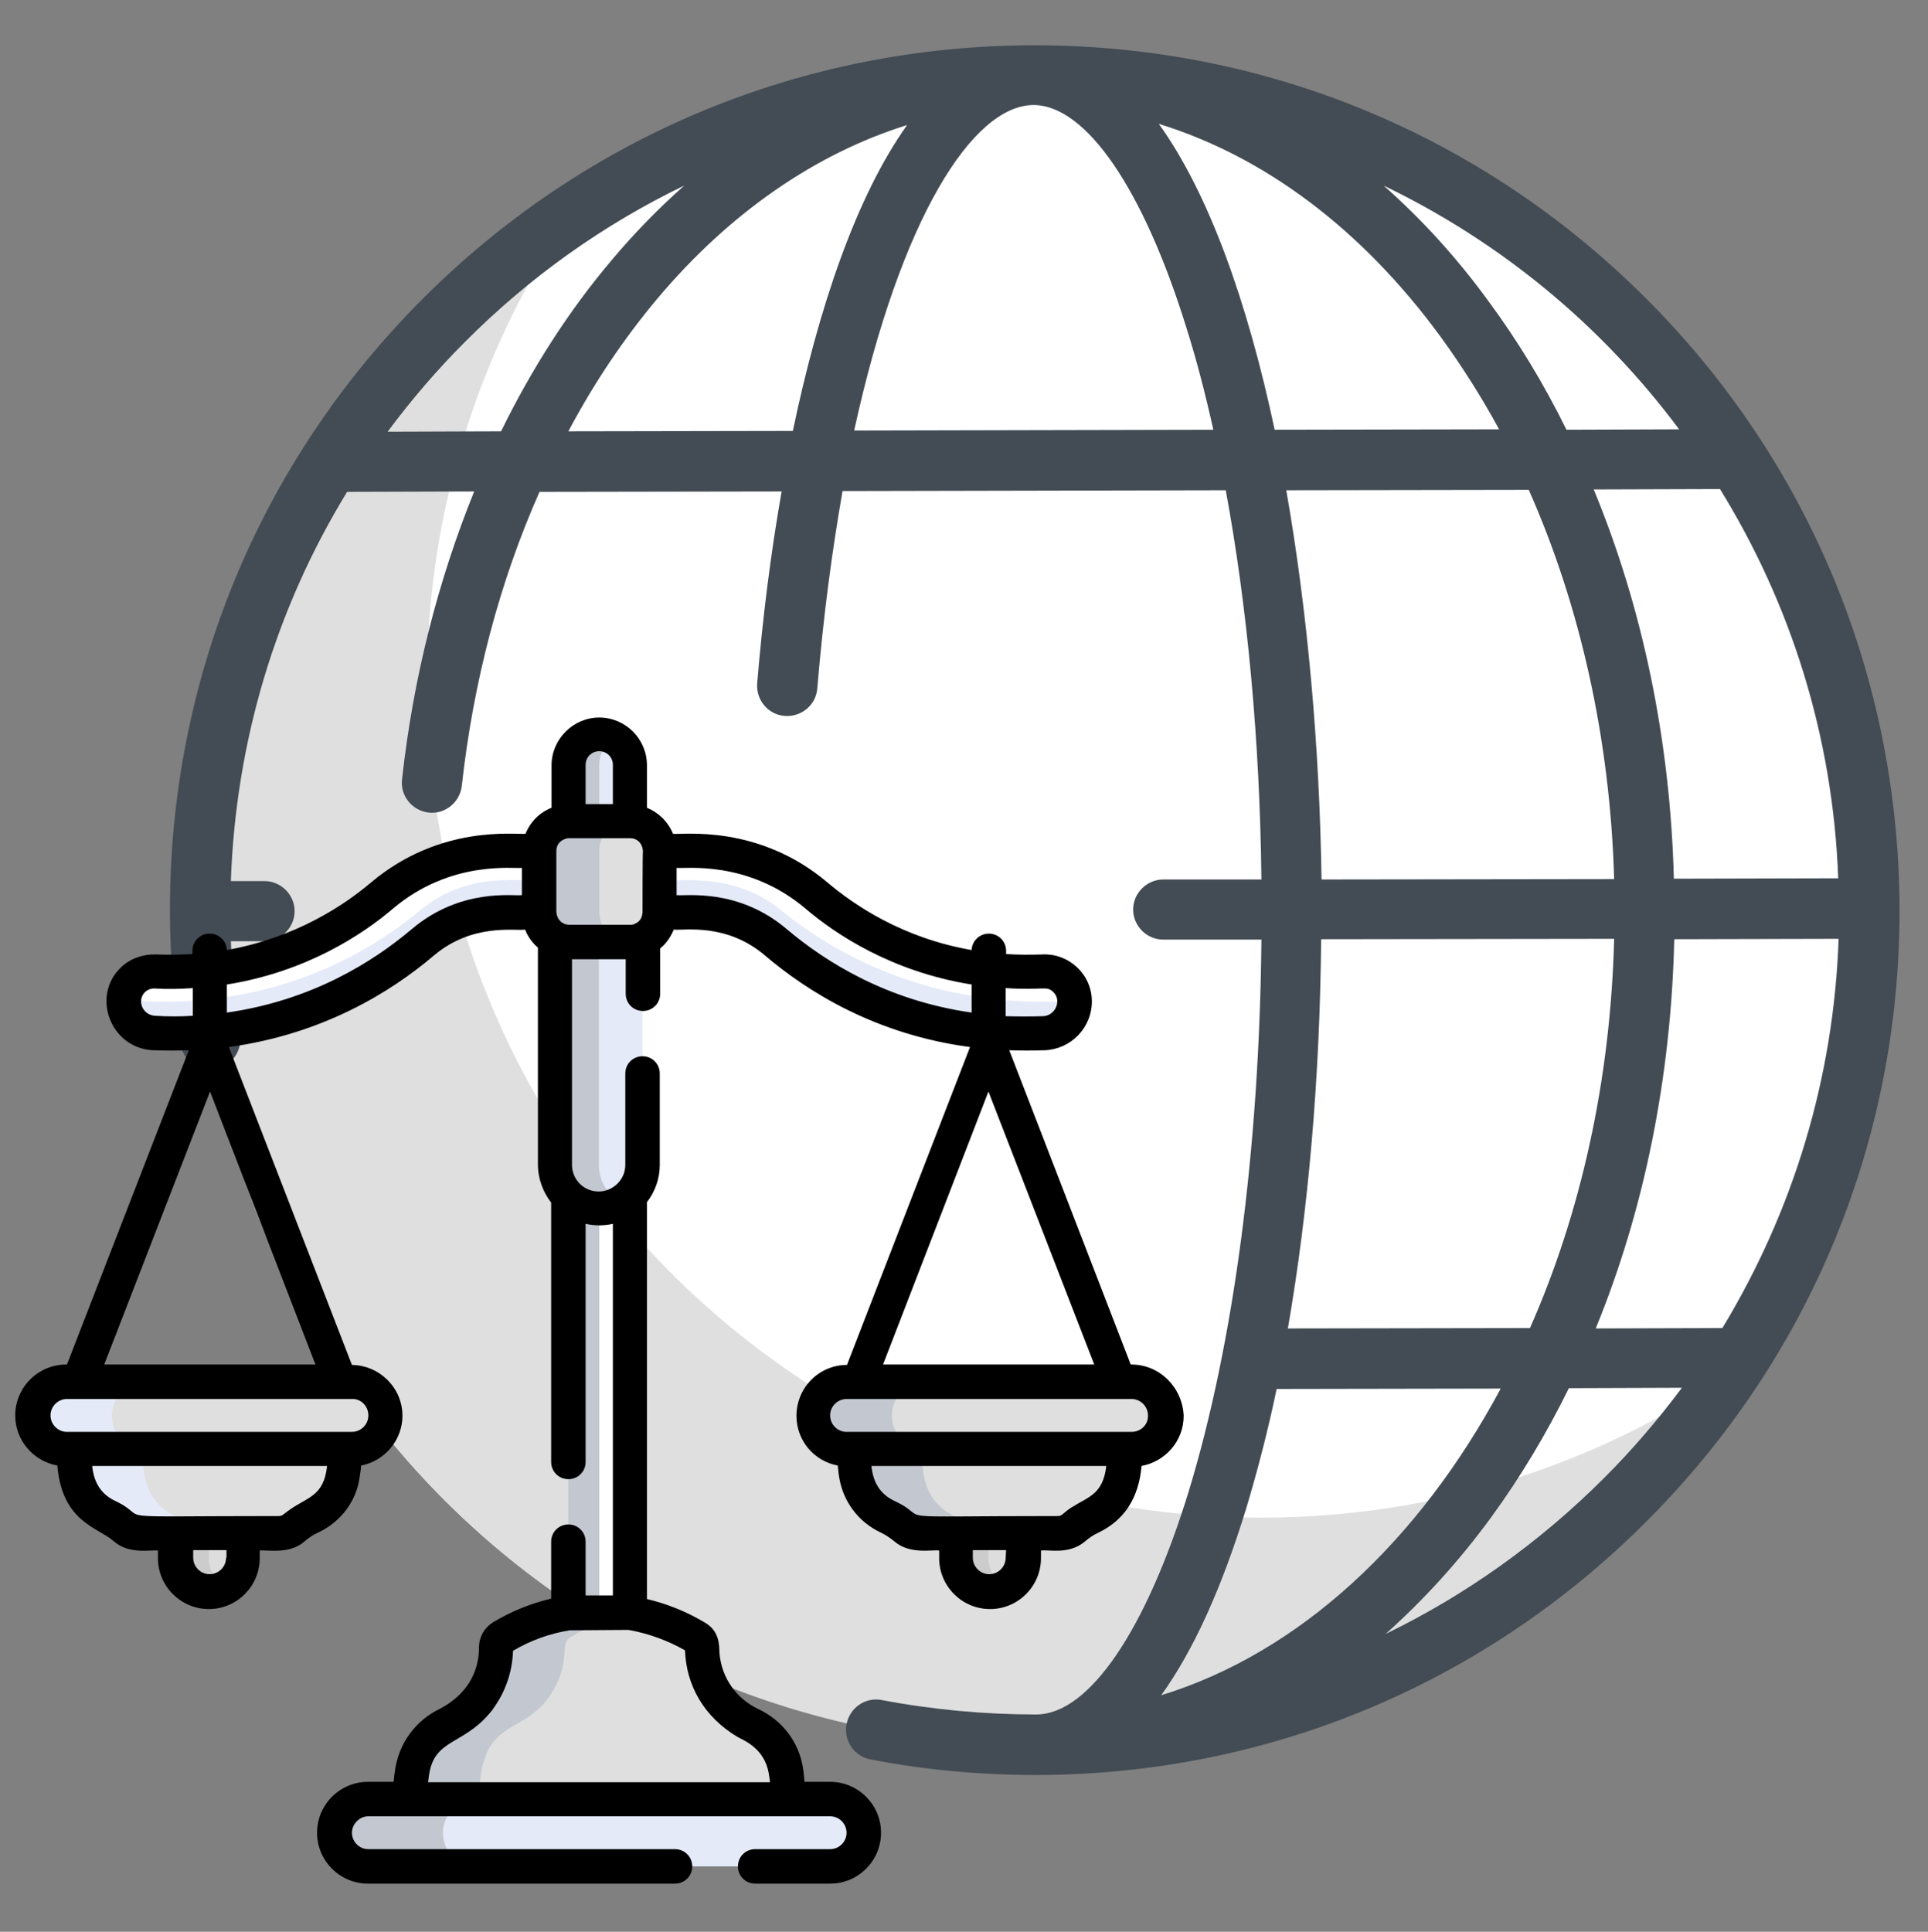 <?xml version="1.0" encoding="utf-8"?>
<!-- Generator: Adobe Illustrator 25.2.1, SVG Export Plug-In . SVG Version: 6.00 Build 0)  -->
<svg version="1.1" id="Capa_1" xmlns="http://www.w3.org/2000/svg" xmlns:xlink="http://www.w3.org/1999/xlink" x="0px" y="0px"
	 viewBox="0 0 481 481.9" style="enable-background:new 0 0 481 481.9;" xml:space="preserve">
<rect x="0" y="0" width="481" height="481.9" fill="#808080" stroke="none"/>
<style type="text/css">
	.st0{fill:#FFFFFF;}
	.st1{fill:#DFDFDF;}
	.st2{fill:#434C54;}
	.st3{fill:#C2C7D0;}
	.st4{fill:#DDDDDD;}
	.st5{fill:#CCCCCC;}
	.st6{fill:#E4EAF8;}
</style>
<g>
	<circle class="st0" cx="258.1" cy="227" r="208.2"/>
	<path class="st1" d="M106.5,170.4c0-43,13.1-83,35.4-116.2C86.4,91.6,49.9,155,49.9,227c0,115,93.2,208.2,208.2,208.2
		c71.9,0,135.4-36.5,172.8-92c-33.2,22.4-73.2,35.4-116.2,35.4C199.7,378.6,106.5,285.4,106.5,170.4z"/>
	<g>
		<path class="st2" d="M410.4,74.2c-40.7-40.6-94.8-62.9-152.2-62.9c-0.1,0-0.1,0-0.2,0s-0.1,0-0.2,0c0,0,0,0-0.1,0
			C200.1,11.4,146,33.9,105.3,74.7s-63,95-62.9,152.6c0,11.1,0.9,22.3,2.6,33.1c0.6,4.1,4.5,6.9,8.6,6.3s6.9-4.5,6.3-8.6
			c-1.2-7.7-2-15.5-2.3-23.3H66c4.1,0,7.5-3.4,7.5-7.5s-3.4-7.5-7.5-7.5l0,0h-8.4c1.2-34.8,11.2-68,29-97.1l31.7-0.1
			c-9,22.2-15.2,46.4-18,71.8c-0.5,4.1,2.5,7.8,6.6,8.3s7.8-2.5,8.3-6.6c2.9-26.2,9.5-51.1,19.4-73.4l60.4-0.1
			c-2.8,15.9-4.8,32.2-6.1,47.9c-0.3,4.1,2.7,7.8,6.9,8.1c4.1,0.3,7.8-2.7,8.1-6.9c1.5-18,3.7-34.4,6.3-49.2l95.6-0.2
			c5.4,29.2,8.5,62.3,8.9,97.1h-24.5c-4.1,0-7.5,3.4-7.5,7.5s3.4,7.5,7.5,7.5l0,0h24.5c-0.5,52.1-6.9,100.7-18.1,137.5
			c-10.7,34.9-24.9,55.7-38,55.8c-13,0-26-1.2-38.6-3.6c-4.1-0.8-8,1.9-8.8,6s1.9,8,5.9,8.8c13.4,2.6,27.3,3.9,41.1,3.9
			c0.1,0,0.3,0,0.4,0l0,0c57.6-0.1,111.7-22.6,152.4-63.5c40.7-40.8,63-95,62.9-152.6C473.7,169,451.2,114.8,410.4,74.2z
			 M429.7,331.3l-31.6,0.1c12.1-29.5,18.8-62.6,19.6-97.1l41-0.1C457.5,268.9,447.4,302.1,429.7,331.3z M458.6,219.1l-41,0.1
			c-0.9-34.5-7.8-67.6-20-97.1l31.5-0.1C446.7,150.5,457.3,183.6,458.6,219.1z M418.9,107.1l-28.1,0.1c-5.6-11.4-12.1-22.1-19.4-32
			c-8-11-16.8-20.6-26.2-28.9C374.5,60.4,399.7,81.3,418.9,107.1z M359.4,84c5.3,7.3,10.2,15,14.6,23.1l-56,0.1
			c-6.8-32-16.5-59.1-28.9-76.3C315.4,39,339.7,57.1,359.4,84z M96.7,107.7c5.8-7.8,12.2-15.3,19.2-22.3
			c16.2-16.3,34.7-29.4,54.8-39.1c-6.3,5.6-12.4,11.8-18.1,18.6c-10.6,12.5-19.9,27-27.6,42.7L96.7,107.7z M141.8,107.6
			c6.4-12.1,13.9-23.2,22.2-33.1c18-21.4,39.5-36.2,62.3-43.3c-12.7,17.8-22.1,45.7-28.5,76.3L141.8,107.6z M213.1,107.4
			c11.6-53.1,29.6-81.1,44.7-81.2l0,0c13.1,0,27.4,20.8,38.2,55.6c2.5,7.9,4.7,16.4,6.7,25.4L213.1,107.4z M320.9,122.3l60.5-0.1
			c12.9,29.1,20.3,62.3,21.3,97.1l-73,0.1C329.2,186.1,326.2,152.5,320.9,122.3z M402.7,234.2c-0.9,35.5-8.4,68.6-21,97.1l-60.4,0.1
			c5.1-29.4,8-62.6,8.3-97.1L402.7,234.2z M310.9,376.3c2.8-9.3,5.4-19.3,7.6-29.8l55.9-0.1c-20.4,38.1-50.2,65.9-84.7,76.5
			C297.7,411.8,304.8,396.2,310.9,376.3z M400.3,368.6c-16.2,16.2-34.6,29.3-54.6,39c9.4-8.4,18.3-18.1,26.4-29.2
			c7.2-9.9,13.7-20.7,19.3-32.1l28.2-0.1C413.7,354.1,407.3,361.6,400.3,368.6z"/>
	</g>
</g>
<g>
	<path class="st0" d="M141.8,296.3c0,22.3,0,84.6,0,107.2h15.3c0-6.2,0-101.1,0-107.3C152.9,300.5,146.1,300.6,141.8,296.3z"/>
	<path class="st3" d="M149.5,299.5c-3,0-5.7-1.2-7.7-3.2c0,22.3,0,84.6,0,107.2h7.7C149.5,397.5,149.5,306,149.5,299.5z"/>
	<g>
		<path class="st4" d="M43.8,380.8c0,2,0,5.9,0,7.9c0,4.6,3.8,8.4,8.4,8.4s8.4-3.8,8.4-8.4c0-2,0-5.9,0-7.9H43.8L43.8,380.8z"/>
		<path class="st4" d="M238.3,380.8c0,2,0,5.9,0,7.9c0,4.6,3.8,8.4,8.4,8.4c4.6,0,8.4-3.8,8.4-8.4c0-2,0-5.9,0-7.9H238.3
			L238.3,380.8z"/>
	</g>
	<g>
		<path class="st5" d="M52.1,388.6c0-2,0-5.9,0-7.9h-8.2c0,2,0,5.9,0,7.9c0,6.4,7,10.5,12.5,7.3C53.8,394.5,52.1,391.8,52.1,388.6z"
			/>
		<path class="st5" d="M246.6,388.6c0-2,0-5.9,0-7.9h-8.2c0,2,0,5.9,0,7.9c0,6.4,7,10.5,12.5,7.3
			C248.3,394.5,246.6,391.8,246.6,388.6z"/>
	</g>
	<g>
		<path class="st0" d="M268.1,249.8c0-4.3-3.6-7.7-7.9-7.5c-27.7,1.3-46.7-10.6-56.4-18.9c-17-14.5-35.7-10.6-40.9-11.2
			c0,0.8,0,14.6,0,15.3c5.8,0.6,18.8-2.7,30.7,7.5c17.7,15.1,41,23.8,66.9,22.7C264.7,257.5,268.1,254,268.1,249.8L268.1,249.8z"/>
		<path class="st0" d="M30.9,249.8c0-4.3,3.6-7.7,7.9-7.5c27.7,1.3,46.7-10.6,56.4-18.9c17-14.5,35.7-10.6,40.9-11.2
			c0,0.8,0,14.6,0,15.3c-5.8,0.6-18.8-2.7-30.7,7.5c-17.7,15.1-41,23.8-66.9,22.7C34.2,257.5,30.9,254,30.9,249.8L30.9,249.8z"/>
	</g>
	<path class="st5" d="M162.8,219.6c0-11.4,0-5.8,0-7.4l0,0C162.9,212.8,162.8,217.3,162.8,219.6z"/>
	<path class="st6" d="M264.8,249.8c-27.1,1.1-51.4-7.6-69.9-22.7c-12.4-10.1-26-6.9-32.1-7.5c0,0.1,0,7.9,0,7.9
		c5.8,0.6,18.8-2.7,30.7,7.5c17.8,15.1,41,23.8,66.9,22.7c4.6-0.2,8-4.3,7.6-8.7C267,249.4,266,249.7,264.8,249.8z"/>
	<path class="st5" d="M136.1,219.6c0-3,0-6.7,0-7.4l0,0C136.1,213.8,136.1,208.2,136.1,219.6z"/>
	<path class="st6" d="M136.1,219.6c-5.8,0.6-19.1-2.7-31.3,7.5c-18.1,15.1-41.9,23.8-68.3,22.7c-2-0.1-3.9-0.9-5.2-2.2
		c-1.5,4.8,2,9.9,7.3,10.1c25.9,1.1,49.2-7.5,66.9-22.7c11.9-10.2,24.9-6.9,30.7-7.5C136.1,227.5,136.1,219.7,136.1,219.6z"/>
	<path class="st1" d="M196,441.7c-0.8-4.8-3.9-9.2-8.8-11.5c-3.9-1.8-7.2-4.9-9.4-8.8c-3-5.3-2.7-10.7-2.7-10.3c0-1.1-0.5-2-1.4-2.6
		c-5-3-10.6-5.1-16.6-6.1h-15.3c-6,1-11.6,3.1-16.6,6.1c-1.6,1-1.4,2.6-1.5,4c-0.5,7.7-5.1,14.4-12,17.7c-5,2.4-8.2,6.8-8.9,12
		c-0.4,2.9-0.5,5.2-0.5,7.8h94.2C196.6,447,196.5,444.8,196,441.7z"/>
	<path class="st3" d="M138.3,421.2c4-7.3,1.3-11.1,4-12.8c4.8-2.9,10.1-4.9,15.7-5.9c-2-0.4,1.3,0-16.2-0.2c-6,1-11.6,3.1-16.6,6.1
		c-1.9,1.1-1.2,2.7-1.6,5.7c-0.9,6.7-5.3,13-11.9,16.1c-4.6,2.2-8,6.5-8.8,12c-0.4,2.9-0.5,5.2-0.5,7.8h17.1
		C119.4,426.6,130.9,434.5,138.3,421.2z"/>
	<g>
		<path class="st1" d="M212.8,359.8c0,8.4,0.7,14.9,8.4,18.5c4.3,2,4.7,4.1,8.1,4.1H264c3.1,0,3.8-1.8,7-3.6c1.5-0.8,7.7-3.3,9-10.9
			c0.2-1.1,0.3-1.9,0.3-2.8c0.1-1.6,0.2-2.8,0.2-5.3L212.8,359.8L212.8,359.8z"/>
		<path class="st1" d="M86.1,359.8c0,7.2-0.2,14.7-8.4,18.5c-4.3,2.1-4.8,4.2-8.1,4.2H35c-3.3,0-3.8-2.1-8.1-4.2
			c-4.1-2-7.3-5.8-8-11.2c-0.4-2.7-0.4-4.6-0.4-7.3H86.1z"/>
	</g>
	<g>
		<path class="st3" d="M238.3,378.3c-8-3.8-8.4-10.8-8.4-18.5h-17.1c0,8.3,0.7,14.9,8.4,18.5c4.3,2,4.7,4.1,8.1,4.1h17.1
			C243.1,382.5,242.6,380.3,238.3,378.3z"/>
		<path class="st6" d="M43.9,378.3c-8.1-3.8-8.4-11.2-8.4-18.5h-17c0,7.2,0.2,14.7,8.4,18.5c4.3,2.1,4.7,4.1,8.1,4.1h17.1
			C48.7,382.5,48.3,380.3,43.9,378.3z"/>
	</g>
	<path class="st6" d="M141.9,233.3c-1.2,0-2.4-0.3-3.4-0.8v58.1c0,6,4.9,10.9,10.9,10.9s10.9-4.9,10.9-10.9v-58
		C157.7,233.9,156.7,233.1,141.9,233.3z"/>
	<path class="st3" d="M149.4,290.5v-57.2c-6.6-0.2-8.3,0.5-10.9-0.8v58.1c0,8.5,9.2,13.6,16.4,9.5
		C151.6,298.1,149.4,294.6,149.4,290.5z"/>
	<path class="st6" d="M157.2,206.6c0-5.6,0-10.8,0-15.7c0-4.2-3.4-7.7-7.7-7.7c-4.2,0-7.7,3.4-7.7,7.7c0,5.3,0,9.7,0,15.7
		C141.9,206.6,156.6,206.6,157.2,206.6z"/>
	<path class="st4" d="M157.1,206.6L157.1,206.6L157.1,206.6L157.1,206.6z"/>
	<path class="st3" d="M149.5,190.8c0-2.8,1.5-5.3,3.8-6.6c-5.1-2.9-11.5,0.7-11.5,6.6c0,5.3,0,9.7,0,15.7c0.8,0,5.6,0,7.7,0
		C149.5,200.8,149.5,196.2,149.5,190.8z"/>
	<path class="st6" d="M207.1,465.6H91.9c-4.6,0-8.4-3.8-8.4-8.4l0,0c0-4.6,3.8-8.4,8.4-8.4h115.2c4.6,0,8.4,3.8,8.4,8.4l0,0
		C215.5,461.9,211.7,465.6,207.1,465.6z"/>
	<path class="st3" d="M110.5,457.2L110.5,457.2c0-4.6,3.8-8.4,8.4-8.4h-27c-4.6,0-8.4,3.8-8.4,8.4l0,0c0,4.6,3.8,8.4,8.4,8.4h27
		C114.2,465.6,110.5,461.9,110.5,457.2z"/>
	<g>
		<path class="st1" d="M282.3,344.7c-7.9,0-63.2,0-71.1,0c-4.6,0-8.4,3.8-8.4,8.4s3.8,8.4,8.4,8.4c8,0,63.3,0,71.1,0
			c4.6,0,8.4-3.8,8.4-8.4C290.7,348.4,287,344.7,282.3,344.7z"/>
		<path class="st1" d="M16.6,344.7c7.9,0,63.2,0,71.1,0c4.6,0,8.4,3.8,8.4,8.4s-3.8,8.4-8.4,8.4c-8,0-63.3,0-71.1,0
			c-4.6,0-8.4-3.8-8.4-8.4C8.2,348.4,12,344.7,16.6,344.7z"/>
	</g>
	<g>
		<path class="st3" d="M222.5,353.1c0-4.6,3.8-8.4,8.4-8.4c-4.8,0-15,0-19.7,0c-4.6,0-8.4,3.8-8.4,8.4s3.8,8.4,8.4,8.4
			c4.7,0,15,0,19.7,0C226.2,361.5,222.5,357.7,222.5,353.1z"/>
		<path class="st6" d="M27.9,353.1c0-4.6,3.8-8.4,8.4-8.4c-4.8,0-15,0-19.7,0c-4.6,0-8.4,3.8-8.4,8.4s3.8,8.4,8.4,8.4
			c4.7,0,15,0,19.7,0C31.7,361.5,27.9,357.7,27.9,353.1z"/>
	</g>
	<path class="st1" d="M157.1,235h-15.2c-4.1,0-7.5-3.4-7.5-7.5v-15.2c0-4.1,3.4-7.5,7.5-7.5h15.2c4.1,0,7.5,3.4,7.5,7.5v15.2
		C164.6,231.6,161.2,235,157.1,235z"/>
	<path class="st3" d="M149.5,227.5v-15.2c0-4.1,3.4-7.5,7.5-7.5h-15.1c-4.1,0-7.5,3.4-7.5,7.5v15.2c0,4.1,3.4,7.5,7.5,7.5H157
		C152.9,235,149.5,231.6,149.5,227.5z"/>
	<path d="M282.3,340.4h-0.2L251.8,262c2.9,0.1,5.6,0.1,8.9,0c6.5-0.3,11.7-5.6,11.7-12.2c0-6.8-5.8-12-12.3-11.7
		c-3.2,0.1-6.2,0.1-9.1-0.1v-0.8c0-2.4-1.9-4.3-4.3-4.3c-2.3,0-4.2,1.8-4.3,4.1c-17.3-3-29.4-11.3-35.9-16.8
		c-17.3-14.7-36.3-11.9-38.6-12.2c-1.2-3-3.6-5.3-6.5-6.5v-10.6c0-6.6-5.4-11.9-11.9-11.9s-11.9,5.4-11.9,11.9v10.6
		c-3,1.2-5.3,3.5-6.5,6.5c-2.3,0.3-21.2-2.5-38.6,12.2c-6.5,5.5-18.6,13.7-35.9,16.8c-0.1-2.3-2-4.1-4.3-4.1c-2.4,0-4.3,1.9-4.3,4.3
		v0.8c-2.9,0.2-5.9,0.2-9.1,0.1c-3.2-0.1-6.4,1-8.7,3.2c-7.5,7.1-2.7,20.2,8,20.7c3.4,0.1,6,0.1,8.9,0l-30.4,78.4h-0.2
		c-7,0-12.7,5.7-12.7,12.7c0,6.2,4.5,11.4,10.5,12.5c1.2,14.2,10.2,15.4,14.1,18.9c3.8,3.3,8.9,2.1,11,2.3v1.9
		c0,7,5.7,12.7,12.7,12.7s12.7-5.7,12.7-12.7v-1.9c2.2-0.2,7.5,1,11.2-2.3c0.9-0.8,2.1-1.6,3.4-2.2c5.8-2.7,9.5-8,10.3-13.6
		c0.1-0.7,0.3-1.8,0.4-3.1c5.8-1.1,10.3-6.3,10.3-12.4c0-7-5.7-12.6-12.6-12.7l-30.7-79.3c23.4-3.2,40.4-13.7,51.1-22.8
		c9.7-8.2,20.3-6.1,22.8-6.5c0.7,1.8,1.8,3.3,3.2,4.5v54.1c0,3.6,1.3,6.9,3.3,9.5v64.7c0,2.4,1.9,4.3,4.3,4.3s4.3-1.9,4.3-4.3v-59.4
		c2.2,0.5,4.6,0.5,6.8,0V398h-6.8v-13.4c0-2.4-1.9-4.3-4.3-4.3s-4.3,1.9-4.3,4.3v14.2c-5.1,1.2-10,3.2-14.5,5.9
		c-2.1,1.3-3.5,3.6-3.5,6.3c0,6.2-3.1,11.8-9.8,15.3c-5.8,2.8-10.3,8.4-11.2,15.7c-0.2,1.2-0.2,1.8-0.3,2.5h-6.4
		c-7,0-12.7,5.7-12.7,12.7s5.7,12.7,12.7,12.7h76.6c2.4,0,4.3-1.9,4.3-4.3s-1.9-4.3-4.3-4.3H91.9c-2.3,0-4.1-1.9-4.1-4.1
		s1.9-4.1,4.1-4.1c4.2,0,107.7,0,115.2,0c2.3,0,4.1,1.9,4.1,4.1c0,2.3-1.9,4.1-4.1,4.1h-18.7c-2.4,0-4.3,1.9-4.3,4.3
		s1.9,4.3,4.3,4.3h18.7c7,0,12.7-5.7,12.7-12.7s-5.7-12.7-12.7-12.7h-6.4c-0.1-1.1-0.2-2.5-0.4-3.6c-1-6.2-5-11.7-11.2-14.6
		c-5.3-2.5-9.1-7.7-9.6-13.9c-0.1-1.6,0.2-5.4-3.6-7.6c-4.5-2.7-9.4-4.7-14.5-5.9v-99c2-2.6,3.2-5.8,3.2-9.3v-22.8
		c0-2.4-1.9-4.3-4.3-4.3s-4.3,1.9-4.3,4.3v22.8c0,4.1-3.7,7-7.3,6.6c-3.4-0.3-6-3.2-6-6.6v-51.3h13.4v8.6c0,2.4,1.9,4.3,4.3,4.3
		s4.3-1.9,4.3-4.3v-11.3c1.5-1.2,2.6-2.8,3.4-4.7c2.5,0.3,13.1-1.8,22.8,6.5c10.7,9.1,27.7,19.7,51.1,22.8l-30.7,79.3
		c-7,0-12.6,5.7-12.6,12.7c0,6.2,4.4,11.3,10.3,12.4c0.1,0.8,0.2,2.3,0.4,3.2c1,5.7,4.6,10.8,10.3,13.5c1.1,0.5,2.3,1.3,3.4,2.2
		c3.9,3.4,9.6,2,11.2,2.3v1.9c0,7,5.7,12.7,12.7,12.7s12.7-5.7,12.7-12.7v-1.9c1.9-0.3,6.9,1.1,10.9-2.2c1.2-1,2-1.6,3.5-2.3
		c6.4-3.1,10-8.6,10.7-16.6c5.9-1.1,10.5-6.2,10.5-12.5C295,346.1,289.3,340.4,282.3,340.4z M38.7,253.4c-2-0.1-3.5-1.7-3.5-3.6
		c0-1.9,1.6-3.3,3.4-3.2c3.3,0.2,6.4,0.1,9.5-0.1v6.9C45,253.6,41.9,253.6,38.7,253.4z M56.4,388.6c0,2.3-1.9,4.1-4.1,4.1
		c-2.3,0-4.1-1.9-4.1-4.1v-1.9h8.3v1.9H56.4z M71.9,376.9l-0.3,0.2c-0.8,0.6-1.2,1.1-2,1.1c-46.2,0-30.9,1-40.9-3.8
		c-3.6-1.7-5.3-4.7-5.7-8.7h58.6C80.8,373.5,76.4,373.5,71.9,376.9z M91.9,353.1c0,2.3-1.9,4.1-4.1,4.1c-8.3,0-63,0-71.1,0
		c-2.3,0-4.1-1.9-4.1-4.1c0-2.3,1.9-4.1,4.1-4.1c20.7,0,37.4,0,71.1,0C90.1,348.9,91.9,350.8,91.9,353.1z M78.7,340.4H26l26.4-68.1
		L78.7,340.4z M130.2,223.3c-2.1,0.3-15.2-1.9-27.5,8.5c-9.7,8.2-25,17.8-46.1,20.8v-7c20-3.2,34-12.6,41.4-18.9
		c14.5-12.3,30.4-9.9,32.2-10.2V223.3L130.2,223.3z M156.8,406.6c5,0.9,9.7,2.6,14.1,5.1c0.3,8.7,4.7,16.6,13.1,21.6
		c1.6,0.9,6.7,2.8,7.8,9.1c0,0.3,0.2,1,0.3,2.2h-85.3c0-0.1,0.3-2.3,0.3-2.2c1.4-8.4,8.2-7.2,14.7-14.6c1-1.1,1.3-1.6,1.2-1.5
		c3-4.1,4.8-9,5-14.5c4.4-2.6,9.2-4.3,14.1-5.1L156.8,406.6L156.8,406.6z M146.1,190.8c0-1.9,1.5-3.4,3.4-3.4s3.4,1.5,3.4,3.4v9.8
		h-6.8L146.1,190.8L146.1,190.8z M160.3,227.6c-0.1,0.2,0.1,1.9-1.8,2.8c-0.6,0.3-1.1,0.3-1,0.3c-0.3,0,0.6,0-15.5,0
		c-1.6,0-3.1-1.2-3.2-3.3c0-3.4,0-13.7,0-15.2c0.1-3,3.4-3.2,3.1-3.1c0.1,0,14.8,0,15.3,0c1.7,0,3.1,1.2,3.2,3.3
		C160.3,212.5,160.3,227.5,160.3,227.6z M250.9,246.5c9.6,0.6,10.2-0.7,11.9,1c2.1,2,0.6,5.8-2.5,6c-3.1,0.1-6.2,0.1-9.4,0V246.5
		L250.9,246.5z M196.3,231.8c-12.2-10.4-25.5-8.2-27.5-8.5v-6.8c1.9,0.3,17.7-2.1,32.2,10.2c7.4,6.3,21.4,15.7,41.4,18.9v7
		C221.3,249.6,206,240,196.3,231.8z M246.6,272.3l26.4,68.1h-52.7L246.6,272.3z M250.9,388.6c0,2.3-1.9,4.1-4.1,4.1
		c-2.3,0-4.1-1.9-4.1-4.1v-1.9h8.3L250.9,388.6L250.9,388.6z M267.4,376c-2.2,1.4-2.4,2.2-3.4,2.2c-46.1,0-30.5,1.1-40.9-3.8
		c-3.6-1.7-5.3-4.7-5.7-8.7H276C275.2,372.8,271.5,373.4,267.4,376z M282.3,357.2c-8.6,0-63.5,0-71.1,0c-2.3,0-4.1-1.9-4.1-4.1
		c0-2.3,1.9-4.1,4.1-4.1c51.5,0,38.3,0,71.1,0c2.3,0,4.1,1.9,4.1,4.1C286.5,355.4,284.6,357.2,282.3,357.2z"/>
</g>
</svg>
